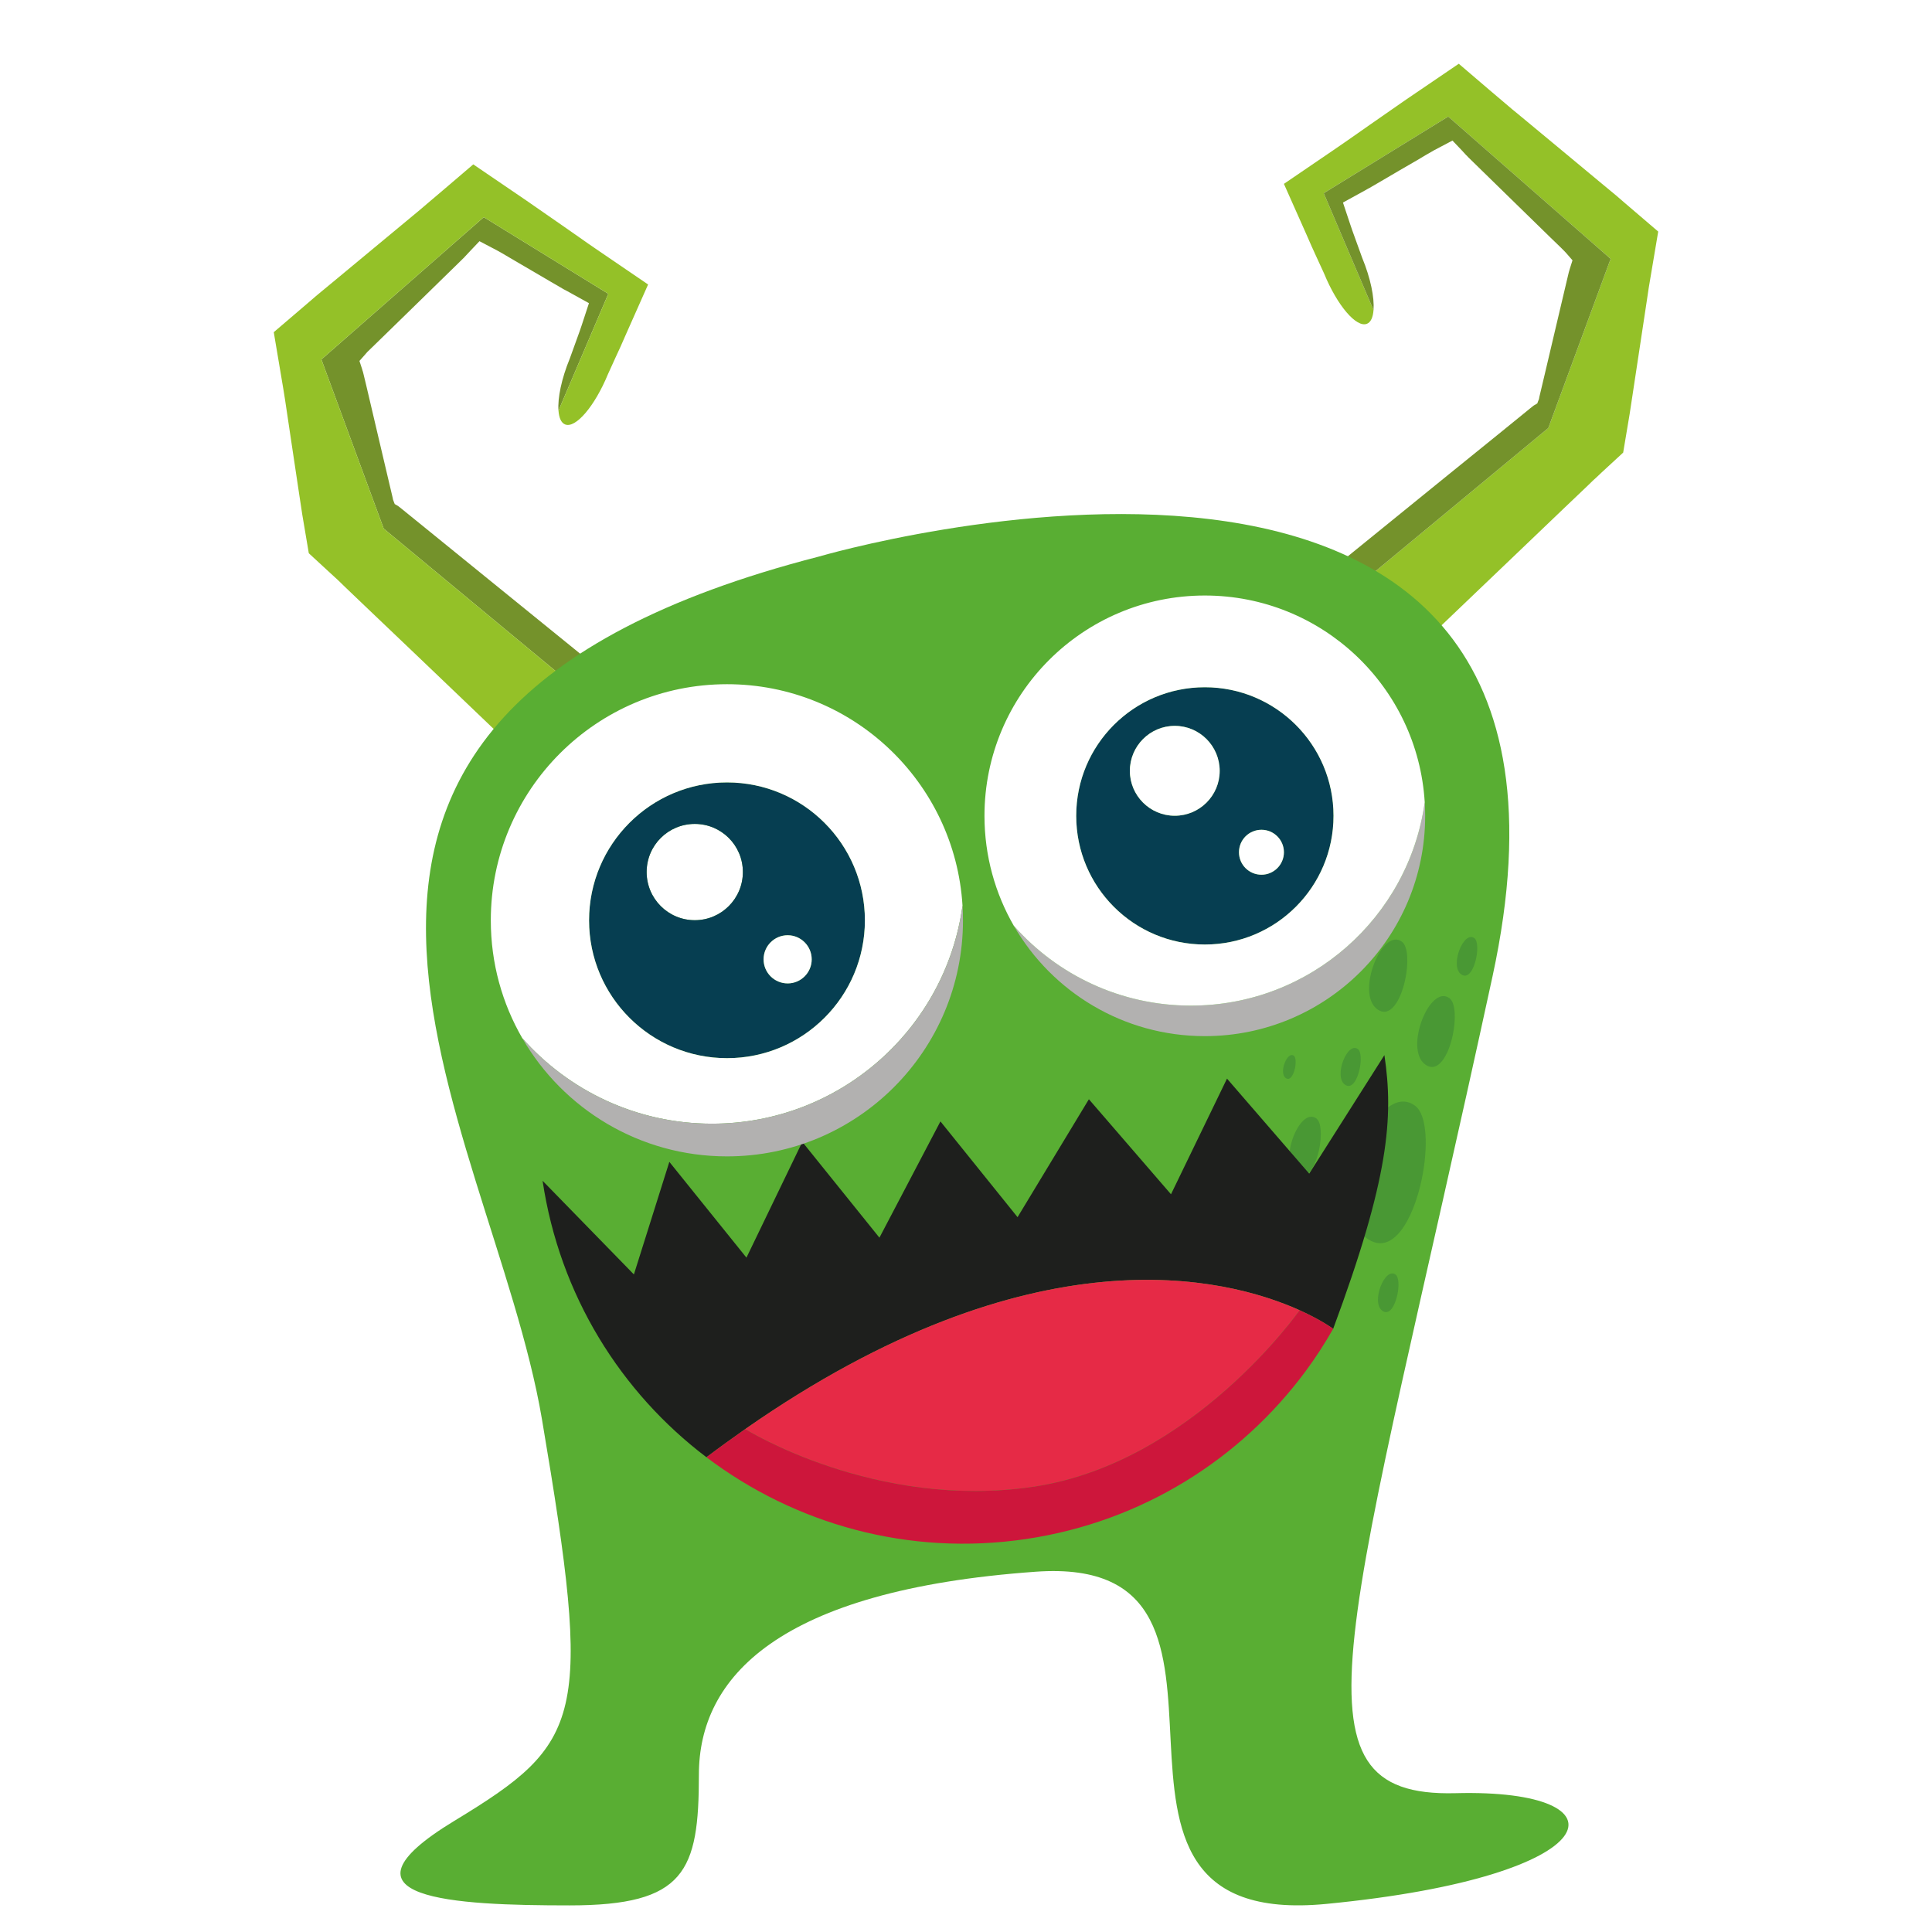 <svg width="1000" height="1000" viewBox="0 0 1000 1000" fill="none" xmlns="http://www.w3.org/2000/svg">
<g filter="url(#filter0_d_1_78)">
<g clip-path="url(#clip0_1_78)">
<path d="M685.165 95.995L710.916 156.492H710.935C710.659 160.218 709.54 162.769 707.558 163.577C702.106 165.816 692.14 154.161 685.33 137.531L681.09 128.317L678.905 123.508L676.116 117.157L664.553 91.167L689.68 74.043L695.608 69.967L700.124 66.829L709.025 60.588L727.711 47.593L755.06 29L770.881 42.527L778.976 49.392L782.776 52.622L785.473 54.825L806.911 72.61L828.314 90.397L833.673 94.838L836.426 97.114L840.739 100.84L858.286 115.854L855.001 135.347L853.386 144.946L852.505 150.894L848.907 174.645L845.31 198.395L843.511 210.234L840.151 230.259L829.029 240.52L826.275 243.126L824.697 244.558L821.632 247.531L809.279 259.296L784.647 282.864L735.347 329.98C730.226 335.229 724.683 340.589 718.79 345.802C692.14 369.259 664.662 354.906 662.625 332.513L801.405 217.539L833.654 129.969L749.608 56.33L685.165 95.995Z" fill="#94C128"/>
<path d="M710.916 156.492L685.165 95.995L749.608 56.33L833.654 129.969L801.405 217.539L662.625 332.513C661.671 322.308 666.021 310.414 678.172 299.695C684.101 294.519 690.103 289.691 695.957 285.305L748.91 242.318L775.434 220.843L788.648 210.105L791.952 207.408L793.641 206.067C793.788 205.976 793.88 205.884 794.026 205.792L795.696 204.819L796.138 203.608L796.412 202.966L796.56 202.617L796.816 201.259L799.588 189.567L805.095 166.183L810.619 142.781L811.996 136.962C812.161 136.338 812.161 136.43 812.216 136.209L812.345 135.751L812.638 134.778L813.923 130.74L810.803 127.143L809.941 126.206L807.572 123.838L802.562 118.993L782.665 99.574L762.731 80.099L760.254 77.676L759.703 77.144L759.482 76.832L758.877 76.282L756.619 73.822L751.792 68.756L742.358 73.73C741.862 73.987 739.88 75.162 738.394 76.006L733.713 78.796L724.26 84.266L714.808 89.809L710.072 92.562L708.879 93.26L708.182 93.626L706.823 94.397L695.113 100.84L698.931 112.312L699.977 115.359L701.61 119.892L705.062 129.437C709.411 139.991 711.431 150.012 710.935 156.492H710.916Z" fill="#74922B"/>
<path d="M198.619 269.622L337.381 384.614H337.399C338.354 374.409 334.003 362.533 321.853 351.814C315.887 346.565 309.959 341.775 304.03 337.387L251.059 294.401L224.591 272.907L211.376 262.188L208.054 259.49L206.365 258.15C206.218 258.021 206.145 257.967 205.998 257.875L204.309 256.902L203.832 255.69L203.612 255.066L203.465 254.736L203.171 253.323L200.418 241.668L194.912 218.266L189.423 194.881L188.01 189.045C187.863 188.42 187.863 188.476 187.808 188.292L187.643 187.834L187.368 186.86L186.046 182.822L189.203 179.243L190.047 178.252L192.452 175.921L197.426 171.076L217.359 151.638L237.274 132.182L239.734 129.759L240.303 129.227L240.542 128.915L241.11 128.327L243.368 125.904L248.177 120.839L257.629 125.813C258.162 126.051 260.144 127.245 261.631 128.107L266.348 130.879L275.764 136.385L285.198 141.91L289.915 144.645L291.127 145.36L291.788 145.746L293.201 146.48L304.838 152.923L301.075 164.395L300.029 167.441L298.396 171.975L294.945 181.519C290.613 192.055 288.576 202.058 289.071 208.538L314.859 148.077L250.398 108.394L166.352 182.052L198.619 269.622Z" fill="#74922B"/>
<path d="M337.381 384.614L198.619 269.622L166.352 182.052L250.398 108.394L314.859 148.077L289.071 208.538C289.347 212.3 290.466 214.852 292.467 215.677C297.936 217.916 307.866 206.225 314.694 189.632L318.897 180.399L321.119 175.591L323.908 169.24L335.454 143.249L310.326 126.125L304.397 122.05L299.937 118.912L290.943 112.634L272.276 99.676L244.965 81.083L229.143 94.591L221.03 101.475L217.249 104.705L214.551 106.944L193.149 124.693L171.711 142.479L166.333 146.921L163.58 149.215L159.267 152.923L141.701 167.937L144.987 187.43L146.602 197.029L147.556 202.994L151.099 226.727L154.66 250.478L156.458 262.354L159.835 282.36L170.958 292.62L173.749 295.171L175.327 296.64L178.374 299.613L190.708 311.397L215.395 334.928L264.659 382.026C269.762 387.349 275.305 392.635 281.252 397.848C307.885 421.323 335.343 406.97 337.399 384.614H337.381Z" fill="#94C128"/>
<path d="M423.832 284.086C423.832 284.086 846.545 159.902 772.521 501.415C698.48 842.952 662.666 926.52 753.42 924.148C844.164 921.75 834.611 967.129 686.535 981.461C538.471 995.789 669.828 799.951 536.084 809.518C402.33 819.074 361.744 864.425 361.744 914.587C361.744 964.751 354.565 982.228 294.863 982.228C235.157 982.228 168.28 979.075 235.157 938.477C302.03 897.879 306.804 885.935 280.526 730.684C254.257 575.46 99.029 367.673 423.832 284.086Z" fill="#59AE33"/>
<path d="M735.85 606.583C731.459 627.377 720.652 646.729 707.242 636.816C685.394 620.663 712.264 553.189 732.5 568.382C738.795 573.093 739.285 590.291 735.85 606.583Z" fill="#499834"/>
<path d="M751.94 531.799C749.738 542.21 744.324 551.881 737.621 546.92C726.687 538.836 740.131 505.079 750.262 512.676C753.412 515.03 753.658 523.643 751.94 531.799Z" fill="#499834"/>
<path d="M703.754 549.258C702.574 554.837 699.67 560.037 696.072 557.372C690.211 553.053 697.424 534.916 702.854 539.013C704.551 540.27 704.678 544.886 703.754 549.258Z" fill="#499834"/>
<path d="M682.777 590.962C680.928 599.688 676.402 607.812 670.775 603.632C661.607 596.868 672.879 568.565 681.363 574.932C684.01 576.912 684.211 584.116 682.777 590.962Z" fill="#499834"/>
<path d="M686.574 622.779C685.83 626.277 684.016 629.525 681.766 627.864C678.086 625.148 682.613 613.791 686.008 616.355C687.08 617.153 687.145 620.037 686.574 622.779Z" fill="#499834"/>
<path d="M670.275 548.896C669.531 552.381 667.711 555.63 665.461 553.967C661.779 551.251 666.301 539.907 669.703 542.458C670.77 543.256 670.844 546.141 670.275 548.896Z" fill="#499834"/>
<path d="M764.063 492.004C762.861 497.703 759.904 502.985 756.24 500.274C750.268 495.865 757.619 477.412 763.141 481.585C764.859 482.862 764.996 487.564 764.063 492.004Z" fill="#499834"/>
<path d="M727.356 502.92C725.119 513.527 719.617 523.376 712.793 518.323C701.644 510.094 715.35 475.7 725.646 483.433C728.863 485.861 729.106 494.611 727.356 502.92Z" fill="#499834"/>
<path d="M723.275 666.168C722.068 671.854 719.111 677.136 715.451 674.435C709.481 670.016 716.826 651.576 722.354 655.728C724.084 657.023 724.209 661.721 723.275 666.168Z" fill="#499834"/>
<path d="M365.718 750.213C372.47 745.119 379.198 740.269 385.725 735.689C534.697 631.782 634.558 657.02 672.693 674.164C684.166 679.362 690.053 683.772 690.053 683.772C718.942 605.962 721.375 574.349 716.566 542.135L677.646 603.473L635.09 554.296L606.104 614.152L563.606 564.967L526.684 626.007L486.772 576.436L455.191 636.618L415.28 587.047L386.362 646.952L346.451 597.381L328.105 655.648L280.846 607.174C289.709 666.548 321.419 716.742 365.668 750.281L365.718 750.213Z" fill="#1E1F1D"/>
<path d="M672.693 674.164C634.558 657.02 534.697 631.782 385.725 735.689C385.725 735.689 452.942 777.758 535.125 765.491C617.308 753.224 672.693 674.164 672.693 674.164Z" fill="#E62A46"/>
<path d="M690.053 683.772C690.053 683.772 684.166 679.362 672.693 674.164C672.693 674.164 617.308 753.224 535.125 765.491C452.942 777.758 385.725 735.689 385.725 735.689C379.198 740.269 372.47 745.119 365.718 750.213L365.668 750.281C411.327 784.812 470.215 801.682 531.234 792.574C591.373 783.597 642.226 751.066 675.783 705.733C680.984 698.707 685.721 691.389 690.053 683.772Z" fill="#CD163B"/>
<path d="M334.698 447.367C334.698 433.557 345.839 422.46 359.627 422.46C373.37 422.46 384.511 433.557 384.511 447.367C384.511 461.132 373.37 472.296 359.627 472.296C345.839 472.296 334.698 461.132 334.698 447.367Z" fill="white"/>
<path d="M376.306 400.978C415.689 400.978 447.668 432.934 447.668 472.385C447.668 511.769 415.689 543.703 376.306 543.703C336.877 543.703 304.898 511.769 304.898 472.385C304.898 432.934 336.877 400.978 376.306 400.978ZM420.137 492.555C420.137 485.683 414.555 480.079 407.706 480.079C400.79 480.079 395.23 485.683 395.23 492.555C395.23 499.426 400.79 505.008 407.706 505.008C414.555 505.008 420.137 499.426 420.137 492.555ZM359.627 422.46C345.839 422.46 334.698 433.557 334.698 447.367C334.698 461.132 345.839 472.296 359.627 472.296C373.37 472.296 384.511 461.132 384.511 447.367C384.511 433.557 373.37 422.46 359.627 422.46Z" fill="#063E51"/>
<path d="M447.668 472.385C447.668 432.934 415.689 400.978 376.306 400.978C336.877 400.978 304.898 432.934 304.898 472.385C304.898 511.769 336.877 543.703 376.306 543.703C415.689 543.703 447.668 511.769 447.668 472.385ZM376.306 350.142C441.197 350.142 494.257 400.755 498.193 464.712C489.476 528.492 434.703 577.616 368.522 577.616C329.45 577.616 294.38 560.515 270.385 533.406H270.363C259.977 515.46 254.04 494.623 254.04 472.385C254.04 404.847 308.79 350.142 376.306 350.142Z" fill="white"/>
<path d="M498.193 464.712C498.349 467.248 498.438 469.805 498.438 472.385C498.438 539.833 443.776 594.539 376.306 594.539C331.028 594.539 291.511 569.944 270.363 533.406H270.385C294.38 560.515 329.45 577.616 368.522 577.616C434.703 577.616 489.476 528.492 498.193 464.712Z" fill="#B2B1B0"/>
<path d="M395.23 492.555C395.23 485.683 400.79 480.079 407.706 480.079C414.555 480.079 420.137 485.683 420.137 492.555C420.137 499.426 414.555 505.008 407.706 505.008C400.79 505.008 395.23 499.426 395.23 492.555Z" fill="white"/>
<path d="M623.613 351.719C660.406 351.719 690.227 381.519 690.227 418.27C690.227 455.042 660.406 484.883 623.613 484.883C586.821 484.883 557.042 455.042 557.042 418.27C557.042 381.519 586.821 351.719 623.613 351.719ZM631.312 395.007C631.312 382.141 620.896 371.703 608.05 371.703C595.246 371.703 584.808 382.141 584.808 395.007C584.808 407.832 595.246 418.229 608.05 418.229C620.896 418.229 631.312 407.832 631.312 395.007ZM652.957 425.492C646.482 425.492 641.294 430.68 641.294 437.133C641.294 443.545 646.482 448.754 652.957 448.754C659.327 448.754 664.557 443.545 664.557 437.133C664.557 430.68 659.327 425.492 652.957 425.492Z" fill="#063E51"/>
<path d="M616.393 516.509C678.129 516.509 729.178 470.73 737.438 411.256C737.604 413.58 737.665 415.925 737.665 418.27C737.665 481.293 686.637 532.301 623.613 532.301C581.404 532.301 544.55 509.391 524.815 475.296L524.856 475.275C547.206 500.551 579.952 516.509 616.393 516.509Z" fill="#B2B1B0"/>
<path d="M608.05 371.703C620.896 371.703 631.312 382.141 631.312 395.007C631.312 407.832 620.896 418.229 608.05 418.229C595.246 418.229 584.808 407.832 584.808 395.007C584.808 382.141 595.246 371.703 608.05 371.703Z" fill="white"/>
<path d="M641.294 437.133C641.294 430.68 646.482 425.492 652.957 425.492C659.327 425.492 664.557 430.68 664.557 437.133C664.557 443.545 659.327 448.754 652.957 448.754C646.482 448.754 641.294 443.545 641.294 437.133Z" fill="white"/>
<path d="M509.562 418.27C509.562 355.309 560.632 304.239 623.613 304.239C684.271 304.239 733.826 351.553 737.438 411.256C729.178 470.73 678.129 516.509 616.393 516.509C579.952 516.509 547.206 500.551 524.856 475.275L524.815 475.296C515.124 458.528 509.562 439.042 509.562 418.27ZM690.227 418.27C690.227 381.519 660.406 351.719 623.613 351.719C586.821 351.719 557.042 381.519 557.042 418.27C557.042 455.042 586.821 484.883 623.613 484.883C660.406 484.883 690.227 455.042 690.227 418.27Z" fill="white"/>
</g>
</g>
<defs>
<filter id="filter0_d_1_78" x="-4" y="0" width="1008" height="1008" filterUnits="userSpaceOnUse" color-interpolation-filters="sRGB">
<feFlood flood-opacity="0" result="BackgroundImageFix"/>
<feColorMatrix in="SourceAlpha" type="matrix" values="0 0 0 0 0 0 0 0 0 0 0 0 0 0 0 0 0 0 127 0" result="hardAlpha"/>
<feOffset dy="4"/>
<feGaussianBlur stdDeviation="2"/>
<feComposite in2="hardAlpha" operator="out"/>
<feColorMatrix type="matrix" values="0 0 0 0 0 0 0 0 0 0 0 0 0 0 0 0 0 0 0.25 0"/>
<feBlend mode="normal" in2="BackgroundImageFix" result="effect1_dropShadow_1_78"/>
<feBlend mode="normal" in="SourceGraphic" in2="effect1_dropShadow_1_78" result="shape"/>
</filter>
<clipPath id="clip0_1_78">
<rect width="716.585" height="953.228" fill="white" transform="translate(141.701 29)"/>
</clipPath>
</defs>
</svg>
